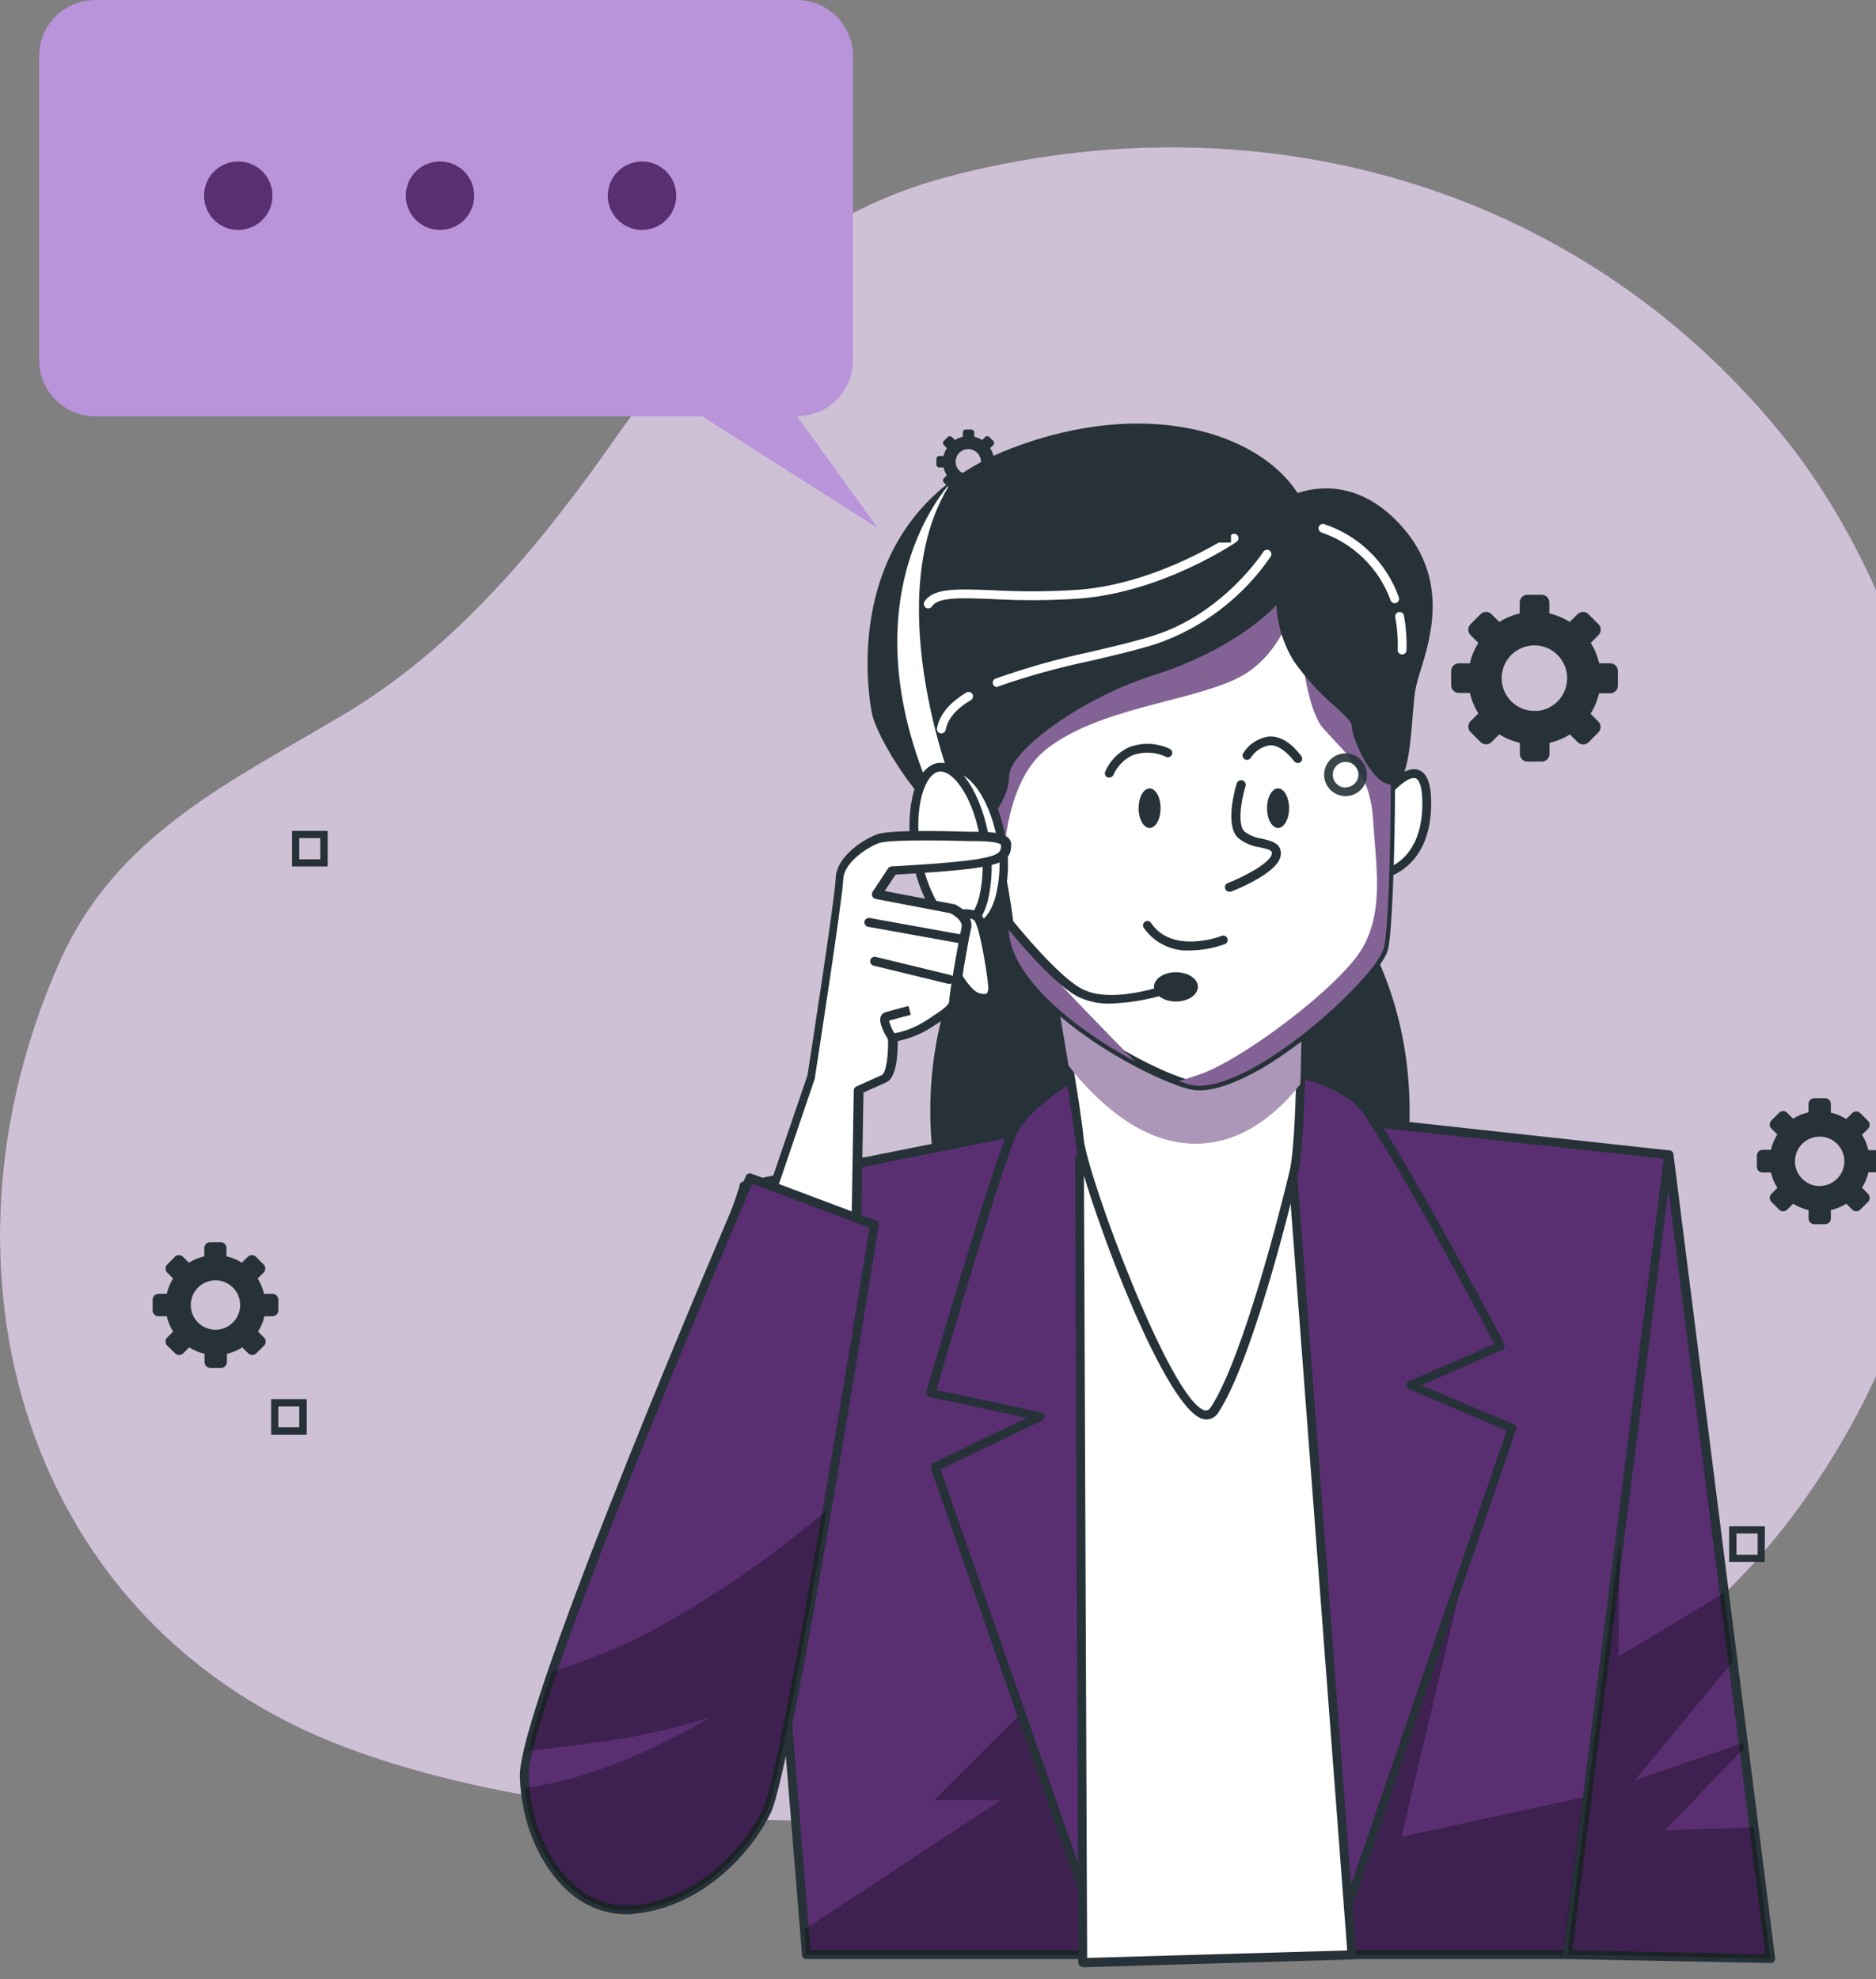<svg width="146" height="154" viewBox="0 0 146 154" fill="none" xmlns="http://www.w3.org/2000/svg">
<rect x="0" y="0" width="146" height="154" fill="#808080" stroke="none"/>
<path d="M112.401 135.278C112.401 135.278 131.093 134.114 143.957 111.127C156.821 88.141 154.501 53.077 138.503 33.599C122.505 14.121 97.596 7.493 73.834 13.728C62.254 16.767 54.533 24.641 47.861 34.136C42.048 42.408 35.51 50.383 26.711 55.617C18.002 60.803 9.044 64.934 4.664 74.788C-6.043 98.752 1.788 126.656 27.099 136.06C54.38 146.187 99.935 140.733 112.401 135.278Z" fill="#592F72"/>
<path opacity="0.7" d="M112.401 135.278C112.401 135.278 131.093 134.114 143.957 111.127C156.821 88.141 154.501 53.077 138.503 33.599C122.505 14.121 97.596 7.493 73.834 13.728C62.254 16.767 54.533 24.641 47.861 34.136C42.048 42.408 35.51 50.383 26.711 55.617C18.002 60.803 9.044 64.934 4.664 74.788C-6.043 98.752 1.788 126.656 27.099 136.06C54.38 146.187 99.935 140.733 112.401 135.278Z" fill="white"/>
<path d="M91.054 109.733C101.164 109.733 109.359 99.301 109.359 86.432C109.359 73.563 101.164 63.131 91.054 63.131C80.945 63.131 72.749 73.563 72.749 86.432C72.749 99.301 80.945 109.733 91.054 109.733Z" fill="#263238"/>
<path d="M91.055 110.069C80.76 110.069 72.4 99.465 72.4 86.431C72.4 73.398 80.767 62.787 91.055 62.787C101.343 62.787 109.703 73.391 109.703 86.431C109.703 99.472 101.336 110.069 91.055 110.069ZM91.055 63.473C81.144 63.473 73.087 73.769 73.087 86.431C73.087 99.094 81.144 109.383 91.055 109.383C100.966 109.383 109.017 99.088 109.017 86.431C109.017 73.775 100.959 63.473 91.055 63.473Z" fill="#263238"/>
<path d="M49.795 145.774C48.114 145.774 46.206 144.284 45.19 143.365C43.762 142.068 42.287 140.249 42.287 139.439C42.287 138.279 56.013 96.886 57.599 92.184C57.617 92.129 57.648 92.08 57.69 92.04C57.732 92.001 57.783 91.972 57.839 91.958C57.894 91.944 57.951 91.944 58.006 91.957C58.061 91.97 58.112 91.996 58.155 92.033L63.35 96.776C63.391 96.813 63.422 96.859 63.441 96.91C63.46 96.962 63.467 97.017 63.46 97.071L58.34 142.04C58.334 142.092 58.316 142.142 58.287 142.186C58.259 142.23 58.22 142.267 58.175 142.294C57.963 142.424 52.952 145.472 50.063 145.76L49.795 145.774ZM58.086 92.926C53.762 105.966 43.09 138.224 42.987 139.48C42.987 139.871 44.03 141.402 45.663 142.877C47.297 144.353 48.923 145.204 50.008 145.101C52.486 144.854 56.871 142.322 57.688 141.821L62.774 97.208L58.086 92.926Z" fill="#263238"/>
<path d="M88.259 86.212L57.895 92.286L62.755 152.108H121.972L129.865 89.857L93.722 85.91L88.259 86.212Z" fill="#592F72"/>
<path d="M121.972 152.45H62.754C62.669 152.45 62.586 152.418 62.523 152.359C62.461 152.3 62.423 152.22 62.418 152.134L57.552 92.313C57.545 92.229 57.569 92.146 57.62 92.079C57.671 92.012 57.744 91.966 57.826 91.949L88.224 85.875L93.715 85.566L129.906 89.52C129.997 89.53 130.08 89.574 130.139 89.643C130.167 89.68 130.188 89.722 130.2 89.767C130.211 89.812 130.214 89.858 130.208 89.904L122.315 152.162C122.302 152.243 122.26 152.317 122.197 152.37C122.134 152.423 122.054 152.451 121.972 152.45ZM63.077 151.764H121.67L129.48 90.165L93.715 86.273L88.327 86.575L58.286 92.588L63.077 151.764Z" fill="#263238"/>
<path opacity="0.3" d="M62.759 152.108H121.976L123.466 140.393L123.356 139.823L109.066 142.939L115.298 116.707L81.009 131.772L72.697 140.084H77.893L62.601 150.146L62.759 152.108Z" fill="black"/>
<path d="M85.043 82.843C85.043 82.843 80.115 85.54 78.865 87.963C77.616 90.386 72.448 108.382 72.448 108.382L80.952 110.207L72.757 114.154L85.159 149.679L104.898 148.464L117.747 111.113L109.847 107.778L116.834 104.737C116.834 104.737 110.156 91.985 106.539 86.522C102.922 81.059 85.043 82.843 85.043 82.843Z" fill="#592F72"/>
<path d="M85.179 150.022C85.108 150.022 85.04 150 84.982 149.959C84.924 149.919 84.88 149.861 84.856 149.795L72.441 114.263C72.414 114.184 72.417 114.097 72.45 114.02C72.483 113.943 72.543 113.881 72.619 113.845L79.915 110.331L72.365 108.718C72.319 108.708 72.275 108.689 72.236 108.662C72.197 108.634 72.164 108.6 72.138 108.56C72.114 108.519 72.099 108.473 72.093 108.426C72.087 108.379 72.091 108.331 72.104 108.285C72.317 107.551 77.334 90.241 78.549 87.812C79.764 85.382 84.63 82.657 84.836 82.541C84.876 82.519 84.921 82.507 84.966 82.506C85.701 82.431 103.017 80.756 106.73 86.329C110.347 91.745 117.025 104.456 117.073 104.579C117.093 104.622 117.104 104.669 117.104 104.716C117.104 104.764 117.093 104.811 117.073 104.854C117.059 104.898 117.035 104.94 117.003 104.974C116.971 105.009 116.932 105.035 116.888 105.053L110.635 107.798L117.794 110.825C117.874 110.86 117.938 110.923 117.974 111.004C118.01 111.084 118.014 111.174 117.986 111.257L105.186 148.608C105.163 148.671 105.122 148.726 105.069 148.766C105.015 148.806 104.951 148.83 104.884 148.834L85.145 150.049L85.179 150.022ZM73.195 114.332L85.419 149.335L104.637 148.155L117.258 111.319L109.661 108.107C109.598 108.081 109.544 108.037 109.507 107.981C109.469 107.925 109.448 107.859 109.448 107.791C109.449 107.724 109.468 107.659 109.505 107.603C109.541 107.547 109.593 107.503 109.654 107.475L116.304 104.586C115.234 102.527 109.441 91.628 106.167 86.741C102.79 81.676 86.325 83.103 85.11 83.213C84.547 83.529 80.251 85.959 79.167 88.155C78.082 90.351 73.614 105.629 72.873 108.162L81.02 109.905C81.09 109.92 81.153 109.957 81.201 110.01C81.249 110.063 81.279 110.129 81.287 110.2C81.294 110.271 81.279 110.342 81.245 110.405C81.211 110.467 81.159 110.518 81.095 110.55L73.195 114.332Z" fill="#263238"/>
<path d="M84.265 152.719L84.011 90.166L100.408 88.643L105.219 152.108L84.265 152.719Z" fill="white"/>
<path d="M84.264 153.062C84.174 153.061 84.089 153.027 84.023 152.966C83.959 152.9 83.922 152.811 83.921 152.719L83.667 90.166C83.665 90.08 83.695 89.997 83.753 89.933C83.81 89.869 83.89 89.83 83.975 89.823L100.372 88.333C100.417 88.327 100.464 88.33 100.507 88.343C100.551 88.356 100.592 88.379 100.626 88.409C100.697 88.47 100.741 88.556 100.75 88.649L105.554 152.115C105.557 152.161 105.55 152.207 105.535 152.251C105.519 152.294 105.496 152.334 105.465 152.369C105.434 152.404 105.396 152.431 105.353 152.45C105.31 152.469 105.264 152.479 105.218 152.479L84.271 153.09L84.264 153.062ZM84.353 90.475L84.607 152.362L104.847 151.779L100.091 89.02L84.353 90.475Z" fill="#263238"/>
<path d="M81.585 73.762C81.585 73.762 83.705 85.608 84.014 88.642C84.323 91.675 92.161 113.247 94.508 109.726C97.068 105.889 100.109 93.81 100.685 91.071C101.262 88.333 101.296 76.5 101.296 76.5C101.296 76.5 93.424 81.963 81.585 73.762Z" fill="white"/>
<path d="M93.89 110.461C93.802 110.459 93.715 110.448 93.629 110.427C90.403 109.623 83.965 91.607 83.67 88.676C83.375 85.746 81.268 73.948 81.241 73.824C81.228 73.757 81.236 73.688 81.263 73.625C81.29 73.562 81.335 73.509 81.393 73.472C81.45 73.435 81.517 73.416 81.586 73.418C81.654 73.42 81.72 73.441 81.776 73.481C93.293 81.456 101.048 76.267 101.124 76.226C101.178 76.194 101.24 76.177 101.302 76.177C101.365 76.177 101.427 76.194 101.481 76.226C101.536 76.257 101.583 76.301 101.615 76.356C101.648 76.41 101.665 76.472 101.666 76.535C101.666 77.016 101.666 88.443 101.048 91.181C100.362 94.16 97.39 106.061 94.796 109.953C94.7 110.107 94.567 110.234 94.408 110.323C94.25 110.412 94.072 110.459 93.89 110.461ZM82.05 74.504C82.531 77.249 84.11 86.02 84.336 88.608C84.631 91.566 91.138 109.102 93.78 109.761C93.904 109.761 94.048 109.761 94.213 109.541C96.718 105.773 99.751 93.755 100.39 91.01C100.904 88.697 100.98 79.534 100.987 77.105C99.01 78.114 91.872 80.948 82.05 74.504Z" fill="#263238"/>
<path d="M101.2 84.374C101.324 80.489 101.324 76.501 101.324 76.501C101.324 76.501 93.424 81.992 81.585 73.756C81.585 73.756 82.456 78.636 83.163 82.932C84.783 84.991 87.865 88.265 91.667 88.876C95.572 89.507 98.729 87.435 101.2 84.374Z" fill="#592F72"/>
<path opacity="0.5" d="M101.2 84.374C101.324 80.489 101.324 76.501 101.324 76.501C101.324 76.501 93.424 81.992 81.585 73.756C81.585 73.756 82.456 78.636 83.163 82.932C84.783 84.991 87.865 88.265 91.667 88.876C95.572 89.507 98.729 87.435 101.2 84.374Z" fill="white"/>
<path d="M107.7 61.923C107.7 61.923 111.035 57.668 111.035 62.527C111.035 67.387 107.7 68.018 107.7 68.018V61.923Z" fill="white"/>
<path d="M107.703 68.34C107.622 68.341 107.543 68.312 107.483 68.258C107.443 68.227 107.411 68.188 107.39 68.142C107.368 68.097 107.358 68.047 107.36 67.997V61.923C107.358 61.846 107.382 61.771 107.428 61.71C107.723 61.34 109.233 59.514 110.386 59.912C111.073 60.145 111.382 61.003 111.382 62.527C111.382 67.613 107.799 68.326 107.764 68.333L107.703 68.34ZM108.046 62.04V67.53C108.876 67.201 110.695 66.068 110.695 62.527C110.695 60.921 110.325 60.619 110.167 60.564C109.659 60.392 108.636 61.319 108.046 62.04Z" fill="#263238"/>
<path d="M74.596 51.903C74.596 51.903 78.542 69.796 78.542 72.246C78.542 77.4 88.261 83.179 92.509 84.394C96.758 85.609 107.087 76.192 107.698 73.763C108.309 71.333 108.604 50.077 107.389 45.829C106.174 41.58 99.208 38.842 94.637 38.842C90.066 38.842 76.723 41.271 74.596 51.903Z" fill="white"/>
<path d="M93.343 84.847C93.03 84.85 92.718 84.808 92.417 84.723C88.299 83.543 78.196 77.709 78.196 72.245C78.196 69.864 74.297 52.156 74.256 51.978C74.249 51.93 74.249 51.881 74.256 51.834C76.432 40.948 90.042 38.498 94.633 38.498C99.225 38.498 106.439 41.243 107.715 45.732C108.992 50.221 108.621 71.463 108.024 73.872C107.578 75.663 102.575 80.612 98.072 83.213C96.164 84.291 94.579 84.847 93.343 84.847ZM74.942 51.902C75.251 53.309 78.882 69.85 78.882 72.252C78.882 77.166 88.415 82.87 92.609 84.071C93.741 84.394 95.512 83.886 97.736 82.602C102.197 80.028 106.995 75.162 107.345 73.68C107.914 71.394 108.257 50.166 107.043 45.924C105.869 41.806 98.903 39.184 94.62 39.184C90.193 39.184 77.077 41.525 74.942 51.895V51.902Z" fill="#263238"/>
<path d="M94.632 38.842C90.081 38.842 76.718 41.271 74.59 51.882C74.59 51.882 76.951 62.589 78.022 68.574C78.022 65.829 78.502 60.571 81.454 58.279C85.531 55.108 92.332 54.648 96.183 52.836C100.033 51.024 100.939 46.268 100.939 46.268C100.939 46.268 101.165 54.648 102.998 56.694C104.83 58.739 106.629 60.125 106.855 63.715C107.082 67.304 107.761 70.963 105.949 73.914C104.137 76.865 96.656 82.52 93.259 83.653C92.737 83.831 92.229 83.982 91.749 84.126C92.016 84.223 92.277 84.312 92.517 84.38C96.773 85.595 107.095 76.179 107.706 73.749C108.317 71.319 108.612 50.063 107.397 45.815C106.183 41.567 99.203 38.842 94.632 38.842Z" fill="#592F72"/>
<path d="M88.325 82.595C86.671 80.927 82.148 76.308 80.089 73.927C79.494 73.248 78.961 72.518 78.497 71.744C78.497 71.943 78.497 72.122 78.497 72.245C78.538 76.054 83.836 80.2 88.325 82.595Z" fill="#592F72"/>
<g opacity="0.5">
<path opacity="0.5" d="M94.63 38.842C90.08 38.842 76.716 41.271 74.589 51.882C74.589 51.882 76.95 62.589 78.021 68.574C78.021 65.829 78.501 60.571 81.452 58.279C85.529 55.108 92.331 54.648 96.181 52.836C100.031 51.024 100.937 46.268 100.937 46.268C100.937 46.268 101.164 54.648 102.996 56.694C104.829 58.739 106.627 60.125 106.854 63.715C107.08 67.304 107.76 70.963 105.948 73.914C104.136 76.865 96.655 82.52 93.257 83.653C92.736 83.831 92.228 83.982 91.747 84.126C92.015 84.223 92.276 84.312 92.516 84.38C96.771 85.595 107.094 76.179 107.705 73.749C108.316 71.319 108.611 50.063 107.396 45.815C106.181 41.567 99.201 38.842 94.63 38.842Z" fill="white"/>
<path opacity="0.5" d="M88.324 82.595C86.67 80.927 82.147 76.308 80.088 73.927C79.493 73.248 78.96 72.518 78.496 71.744C78.496 71.943 78.496 72.122 78.496 72.245C78.537 76.054 83.835 80.2 88.324 82.595Z" fill="white"/>
</g>
<path d="M90.321 62.891C90.321 63.742 89.943 64.428 89.47 64.428C88.996 64.428 88.612 63.742 88.612 62.891C88.612 62.04 88.996 61.353 89.47 61.353C89.943 61.353 90.321 62.04 90.321 62.891Z" fill="#263238"/>
<path d="M100.323 62.891C100.323 63.742 99.939 64.428 99.465 64.428C98.992 64.428 98.607 63.742 98.607 62.891C98.607 62.04 98.992 61.353 99.465 61.353C99.939 61.353 100.323 62.04 100.323 62.891Z" fill="#263238"/>
<path d="M95.671 69.39C95.602 69.391 95.534 69.371 95.478 69.331C95.421 69.292 95.378 69.236 95.355 69.171C95.321 69.087 95.321 68.993 95.356 68.909C95.391 68.826 95.457 68.759 95.54 68.724C96.913 68.189 98.848 67.132 98.972 66.473C99.027 66.219 98.924 66.13 98.052 65.938C97.419 65.852 96.822 65.59 96.33 65.183C95.307 64.16 96.144 61.291 96.247 60.969C96.274 60.878 96.335 60.801 96.418 60.755C96.459 60.733 96.504 60.718 96.551 60.713C96.598 60.708 96.645 60.712 96.69 60.725C96.735 60.738 96.777 60.76 96.814 60.789C96.85 60.819 96.881 60.855 96.903 60.896C96.926 60.937 96.94 60.982 96.945 61.029C96.951 61.075 96.947 61.123 96.934 61.168C96.604 62.239 96.288 64.147 96.844 64.702C97.246 65.005 97.719 65.199 98.217 65.265C98.903 65.423 99.857 65.636 99.658 66.638C99.411 67.901 96.405 69.157 95.808 69.383C95.763 69.396 95.716 69.398 95.671 69.39Z" fill="#263238"/>
<path d="M92.635 73.962C91.93 74.003 91.227 73.862 90.593 73.553C89.958 73.245 89.413 72.778 89.011 72.198C88.986 72.161 88.968 72.119 88.959 72.075C88.95 72.03 88.95 71.985 88.959 71.941C88.968 71.897 88.986 71.855 89.011 71.817C89.037 71.78 89.069 71.749 89.107 71.724C89.183 71.675 89.275 71.657 89.364 71.675C89.453 71.693 89.531 71.745 89.581 71.82C91.228 74.298 95.072 72.843 95.072 72.829C95.156 72.796 95.251 72.797 95.334 72.833C95.418 72.869 95.484 72.937 95.518 73.021C95.551 73.106 95.55 73.201 95.514 73.284C95.478 73.368 95.41 73.434 95.326 73.468C94.462 73.779 93.553 73.946 92.635 73.962Z" fill="#263238"/>
<path d="M86.334 60.502C86.293 60.509 86.252 60.509 86.211 60.502C86.168 60.486 86.129 60.462 86.096 60.431C86.063 60.4 86.037 60.362 86.018 60.321C85.999 60.279 85.99 60.234 85.988 60.189C85.987 60.143 85.995 60.098 86.012 60.056C86.367 59.216 87.023 58.538 87.851 58.155C88.359 57.958 88.901 57.866 89.445 57.885C89.988 57.904 90.523 58.033 91.015 58.265C91.1 58.298 91.168 58.364 91.204 58.448C91.24 58.532 91.241 58.626 91.207 58.711C91.174 58.795 91.108 58.863 91.024 58.899C90.941 58.935 90.846 58.937 90.761 58.903C90.353 58.706 89.909 58.593 89.456 58.572C89.003 58.551 88.551 58.621 88.126 58.779C87.467 59.094 86.944 59.635 86.65 60.303C86.624 60.364 86.579 60.416 86.523 60.452C86.467 60.487 86.401 60.505 86.334 60.502Z" fill="#263238"/>
<path d="M101.004 59.378C100.951 59.377 100.899 59.365 100.852 59.342C100.805 59.32 100.763 59.287 100.729 59.247C100.043 58.389 99.418 57.971 98.8 57.998C98.502 58.049 98.218 58.162 97.966 58.33C97.714 58.498 97.5 58.717 97.339 58.973C97.289 59.049 97.212 59.103 97.124 59.123C97.036 59.144 96.943 59.129 96.865 59.082C96.826 59.059 96.792 59.028 96.765 58.992C96.738 58.955 96.719 58.913 96.709 58.869C96.699 58.825 96.697 58.779 96.705 58.734C96.713 58.69 96.73 58.647 96.755 58.609C96.973 58.259 97.266 57.961 97.612 57.737C97.959 57.512 98.35 57.367 98.759 57.312C99.638 57.264 100.468 57.778 101.271 58.828C101.327 58.9 101.351 58.991 101.34 59.081C101.328 59.172 101.281 59.253 101.21 59.309C101.15 59.354 101.078 59.378 101.004 59.378Z" fill="#263238"/>
<path d="M108.914 41.27C105.908 37.838 102.737 38.044 100.842 38.785C98.276 34.461 89.792 31.03 78.88 35.196C66.127 40.055 67.644 53.116 68.255 55.546C68.866 57.975 73.114 64.351 75.846 64.653C75.846 64.653 78.276 62.526 78.276 60.405C78.276 58.284 84.048 54.029 89.813 52.203C93.444 51.057 97.431 48.95 99.737 46.26C99.695 48.026 100.149 49.769 101.048 51.29C102.874 54.036 105.606 55.546 105.606 56.459C105.606 57.371 107.123 60.707 108.351 60.707C109.58 60.707 109.566 55.848 109.868 53.72C110.17 51.592 113.162 46.129 108.914 41.27Z" fill="#263238"/>
<path d="M75.812 64.998H75.77C72.785 64.662 68.502 58.073 67.884 55.629C67.85 55.478 64.494 40.303 78.728 34.881C89.236 30.873 97.946 33.666 100.987 38.368C102.538 37.846 105.928 37.338 109.168 41.045C112.716 45.101 111.371 49.555 110.54 52.225C110.373 52.731 110.237 53.246 110.135 53.769C110.06 54.284 110.005 54.977 109.943 55.705C109.682 58.938 109.422 61.051 108.275 61.051C106.765 61.051 105.201 57.428 105.201 56.46C105.201 56.172 104.514 55.526 103.828 54.909C102.652 53.897 101.606 52.745 100.712 51.477C99.887 50.159 99.414 48.651 99.339 47.098C97.157 49.315 93.677 51.312 89.827 52.527C84.007 54.367 78.529 58.519 78.529 60.399C78.529 62.651 76.086 64.813 75.983 64.909C75.936 64.954 75.876 64.985 75.812 64.998ZM88.399 33.666C85.169 33.706 81.973 34.334 78.969 35.52C65.29 40.736 68.516 55.314 68.55 55.465C69.154 57.88 73.19 63.797 75.702 64.291C76.168 63.852 77.898 62.095 77.898 60.406C77.898 58.025 83.842 53.721 89.676 51.875C93.759 50.592 97.411 48.402 99.442 46.034C99.489 45.981 99.551 45.944 99.62 45.927C99.688 45.91 99.76 45.913 99.827 45.938C99.892 45.963 99.948 46.008 99.987 46.065C100.026 46.123 100.047 46.191 100.046 46.261C100.003 47.962 100.438 49.641 101.302 51.106C102.167 52.325 103.179 53.431 104.315 54.401C105.276 55.286 105.914 55.87 105.914 56.46C105.914 57.345 107.397 60.365 108.303 60.365C108.907 60.365 109.175 57.064 109.291 55.65C109.346 54.909 109.408 54.209 109.483 53.673C109.589 53.115 109.731 52.565 109.909 52.026C110.719 49.336 111.968 45.266 108.653 41.498C105.606 38.018 102.531 38.505 100.966 39.109C100.89 39.138 100.806 39.138 100.729 39.111C100.652 39.083 100.588 39.029 100.547 38.958C98.934 36.254 94.549 33.666 88.399 33.666Z" fill="#263238"/>
<path d="M73.257 57.071H73.195C73.106 57.055 73.028 57.004 72.976 56.929C72.925 56.854 72.905 56.763 72.921 56.673C73.12 55.609 73.868 54.704 75.213 53.887C75.291 53.842 75.384 53.83 75.471 53.853C75.558 53.876 75.632 53.932 75.678 54.01C75.724 54.087 75.738 54.18 75.716 54.267C75.695 54.354 75.64 54.43 75.563 54.477C74.403 55.163 73.758 55.939 73.594 56.804C73.578 56.881 73.535 56.949 73.474 56.998C73.412 57.047 73.336 57.073 73.257 57.071Z" fill="white"/>
<path d="M77.603 53.468C77.533 53.467 77.465 53.446 77.408 53.407C77.35 53.368 77.306 53.312 77.28 53.248C77.249 53.163 77.252 53.07 77.289 52.987C77.327 52.905 77.395 52.841 77.479 52.809C79.861 51.964 82.296 51.276 84.768 50.75C86.607 50.324 88.351 49.912 89.799 49.453C95.235 47.723 98.282 42.987 98.316 42.946C98.34 42.907 98.37 42.873 98.407 42.846C98.444 42.819 98.485 42.8 98.53 42.79C98.574 42.78 98.62 42.779 98.665 42.786C98.709 42.794 98.752 42.811 98.79 42.836C98.866 42.886 98.92 42.963 98.939 43.052C98.959 43.141 98.942 43.233 98.893 43.31C96.727 46.477 93.599 48.862 89.971 50.111C88.502 50.578 86.745 50.99 84.891 51.422C82.451 51.93 80.046 52.595 77.692 53.413C77.665 53.435 77.635 53.453 77.603 53.468Z" fill="white"/>
<path d="M72.239 47.345C72.17 47.345 72.102 47.324 72.046 47.283C71.971 47.233 71.919 47.155 71.901 47.066C71.883 46.977 71.901 46.885 71.95 46.81C72.637 45.746 74.49 45.821 77.256 45.931C79.499 46.057 81.747 46.043 83.989 45.89C90.228 45.389 95.801 41.635 95.856 41.593C95.931 41.544 96.023 41.526 96.112 41.544C96.201 41.562 96.279 41.614 96.329 41.69C96.355 41.726 96.373 41.768 96.383 41.812C96.392 41.856 96.393 41.901 96.385 41.945C96.376 41.989 96.359 42.031 96.334 42.069C96.309 42.106 96.277 42.138 96.24 42.163C96.007 42.321 90.461 46.062 84.044 46.576C81.775 46.733 79.499 46.746 77.228 46.617C74.785 46.521 73.021 46.446 72.52 47.194C72.489 47.24 72.448 47.279 72.398 47.305C72.349 47.331 72.294 47.345 72.239 47.345Z" fill="white"/>
<path d="M109.105 50.928C109.059 50.926 109.015 50.916 108.974 50.897C108.933 50.878 108.896 50.851 108.866 50.818C108.835 50.785 108.811 50.746 108.796 50.704C108.78 50.661 108.773 50.616 108.775 50.571C108.806 49.723 108.744 48.873 108.59 48.039C108.58 47.994 108.579 47.949 108.587 47.904C108.595 47.859 108.612 47.817 108.637 47.779C108.662 47.741 108.695 47.709 108.733 47.684C108.77 47.659 108.813 47.642 108.857 47.634C108.902 47.625 108.948 47.625 108.993 47.634C109.037 47.643 109.08 47.66 109.117 47.686C109.155 47.712 109.187 47.744 109.212 47.783C109.237 47.821 109.254 47.863 109.262 47.908C109.425 48.795 109.491 49.697 109.461 50.599C109.46 50.644 109.449 50.688 109.43 50.729C109.411 50.77 109.384 50.807 109.351 50.837C109.318 50.868 109.279 50.892 109.237 50.907C109.195 50.923 109.15 50.93 109.105 50.928Z" fill="white"/>
<path d="M108.543 46.942C108.471 46.942 108.401 46.92 108.343 46.878C108.285 46.836 108.242 46.776 108.22 46.708C107.777 45.487 107.066 44.381 106.14 43.47C105.213 42.559 104.095 41.867 102.867 41.444C102.779 41.419 102.705 41.36 102.66 41.28C102.615 41.201 102.603 41.107 102.626 41.019C102.639 40.975 102.66 40.935 102.688 40.9C102.716 40.865 102.751 40.835 102.791 40.814C102.83 40.792 102.874 40.778 102.919 40.773C102.963 40.769 103.009 40.773 103.052 40.785C104.391 41.228 105.612 41.972 106.619 42.959C107.627 43.947 108.395 45.152 108.865 46.482C108.88 46.525 108.887 46.57 108.884 46.615C108.882 46.661 108.87 46.705 108.851 46.746C108.831 46.787 108.803 46.823 108.769 46.853C108.735 46.883 108.695 46.906 108.652 46.921C108.617 46.935 108.58 46.942 108.543 46.942Z" fill="white"/>
<path d="M86.469 78.094C85.576 78.129 84.688 77.945 83.882 77.559C81.267 76.186 76.62 70.009 76.428 69.721C76.373 69.648 76.35 69.557 76.363 69.466C76.376 69.376 76.424 69.295 76.497 69.24C76.57 69.186 76.661 69.162 76.751 69.175C76.841 69.188 76.922 69.236 76.977 69.309C77.025 69.371 81.72 75.644 84.204 76.955C86.689 78.266 91.349 76.44 91.397 76.42C91.439 76.403 91.485 76.396 91.53 76.397C91.575 76.398 91.62 76.408 91.661 76.427C91.703 76.445 91.74 76.472 91.771 76.505C91.803 76.538 91.827 76.576 91.843 76.619C91.859 76.661 91.867 76.706 91.866 76.751C91.865 76.797 91.855 76.841 91.836 76.883C91.818 76.924 91.791 76.962 91.758 76.993C91.725 77.024 91.686 77.049 91.644 77.065C89.984 77.678 88.238 78.026 86.469 78.094Z" fill="#263238"/>
<path d="M93.226 76.796C93.226 77.42 92.457 77.935 91.517 77.935C90.576 77.935 89.808 77.42 89.808 76.796C89.808 76.171 90.57 75.656 91.517 75.656C92.464 75.656 93.226 76.164 93.226 76.796Z" fill="#263238"/>
<path d="M74.022 60.826C74.022 60.826 68.388 46.234 74.022 37.531C74.022 37.531 65.313 46.488 73 62.878L74.022 60.826Z" fill="white"/>
<path d="M77.936 65.553C78.45 68.985 77.517 71.95 75.842 72.204C74.168 72.457 72.411 69.884 71.889 66.459C71.367 63.034 72.315 60.062 73.982 59.808C75.65 59.554 77.448 62.128 77.936 65.553Z" fill="white"/>
<path d="M75.636 72.546C73.844 72.546 72.094 69.987 71.572 66.5C71.305 64.943 71.387 63.347 71.813 61.826C72.245 60.453 73.007 59.595 73.954 59.458C75.835 59.177 77.749 61.819 78.299 65.484C78.563 67.041 78.481 68.637 78.058 70.158C77.619 71.531 76.864 72.389 75.917 72.526C75.824 72.54 75.73 72.546 75.636 72.546ZM74.263 60.124C74.201 60.117 74.139 60.117 74.078 60.124C73.391 60.22 72.842 60.913 72.492 62.018C72.1 63.44 72.027 64.93 72.279 66.383C72.753 69.554 74.38 72.059 75.841 71.833C76.528 71.737 77.084 71.043 77.434 69.938C77.823 68.516 77.896 67.026 77.647 65.573C77.159 62.553 75.642 60.138 74.235 60.138L74.263 60.124Z" fill="#263238"/>
<path d="M74.904 72.103C76.388 71.879 77.175 68.924 76.66 65.502C76.145 62.08 74.525 59.486 73.041 59.709C71.556 59.932 70.77 62.888 71.285 66.31C71.799 69.732 73.42 72.326 74.904 72.103Z" fill="white"/>
<path d="M74.715 72.465C73.932 72.465 73.129 71.868 72.436 70.763C71.649 69.413 71.141 67.919 70.94 66.37C70.384 62.698 71.29 59.63 72.999 59.376C74.708 59.122 76.43 61.792 77.014 65.457C77.274 66.998 77.228 68.574 76.877 70.097C76.506 71.469 75.826 72.32 74.962 72.451L74.715 72.465ZM73.205 60.042H73.088C71.976 60.207 71.098 62.787 71.619 66.219C71.802 67.668 72.269 69.068 72.992 70.337C73.596 71.291 74.255 71.792 74.825 71.71C75.394 71.627 75.888 70.948 76.197 69.856C76.526 68.426 76.568 66.945 76.321 65.498C75.82 62.252 74.31 60.042 73.205 60.042Z" fill="#263238"/>
<path d="M129.866 89.857L137.78 152.417L121.973 152.108L129.866 89.857Z" fill="#592F72"/>
<path d="M137.782 152.76L121.996 152.451C121.948 152.451 121.901 152.44 121.857 152.42C121.813 152.4 121.774 152.371 121.743 152.334C121.712 152.297 121.689 152.255 121.676 152.209C121.663 152.162 121.66 152.114 121.667 152.067L129.553 89.816C129.563 89.732 129.604 89.655 129.667 89.599C129.73 89.543 129.812 89.513 129.896 89.514C129.979 89.515 130.059 89.546 130.121 89.602C130.183 89.657 130.223 89.733 130.233 89.816L138.146 152.369C138.154 152.418 138.151 152.468 138.136 152.515C138.122 152.563 138.097 152.607 138.064 152.643C138.029 152.683 137.985 152.714 137.937 152.734C137.888 152.755 137.835 152.763 137.782 152.76ZM122.367 151.772L137.391 152.067L129.841 92.588L122.367 151.772Z" fill="#263238"/>
<path opacity="0.3" d="M134.173 123.975L125.944 128.917L126.081 119.672L121.97 152.108L137.777 152.417L136.479 142.198L129.582 142.424L135.704 136.062L135.656 135.643L127.241 138.526L134.853 129.308L134.173 123.975Z" fill="black"/>
<path d="M73.321 71.408C73.321 71.408 75.654 70.591 76.162 71.49C76.67 72.39 77.26 76.295 77.246 76.851C77.233 77.407 77.041 77.915 75.984 77.537C74.927 77.16 73.238 73.721 73.238 73.721L73.321 71.408Z" fill="white"/>
<path d="M76.61 78.039C76.356 78.032 76.105 77.981 75.869 77.888C74.743 77.47 73.233 74.498 72.945 73.901C72.934 73.849 72.934 73.795 72.945 73.743L73.013 71.437C73.015 71.367 73.037 71.3 73.078 71.244C73.118 71.187 73.175 71.144 73.24 71.121C73.679 70.97 75.875 70.263 76.493 71.361C77.035 72.315 77.646 76.323 77.626 76.9C77.635 77.085 77.602 77.27 77.528 77.441C77.454 77.611 77.342 77.762 77.2 77.881C77.025 77.995 76.818 78.05 76.61 78.039ZM73.597 73.674C74.235 74.958 75.443 76.996 76.102 77.243C76.576 77.415 76.74 77.339 76.788 77.312C76.836 77.284 76.912 77.113 76.919 76.879C76.919 76.406 76.349 72.542 75.876 71.698C75.649 71.286 74.503 71.444 73.672 71.698L73.597 73.674Z" fill="#263238"/>
<path d="M63.11 83.79C63.11 83.79 65.272 69.892 65.32 68.382C65.368 66.872 67.379 65.636 68.34 65.266C69.3 64.895 74.791 65.073 75.374 65.094C75.958 65.115 78.305 64.991 78.285 65.781C78.264 66.57 78.058 66.906 76.095 67.222C74.132 67.537 69.438 67.785 69.438 67.785L68.209 69.638L74.036 70.75C74.036 70.75 75.409 71.353 75.162 72.294C74.915 73.234 74.235 77.359 74.221 77.922C74.208 78.485 73.604 78.848 72.21 79.754C71.379 80.292 70.444 80.65 69.465 80.804C69.465 80.804 69.575 83.639 68.779 83.989L66.795 84.874L66.521 101.093L57.564 100.077L63.11 83.79Z" fill="white"/>
<path d="M66.514 101.374H66.472L57.55 100.358C57.499 100.353 57.449 100.335 57.405 100.308C57.361 100.281 57.324 100.244 57.296 100.201C57.274 100.155 57.263 100.104 57.263 100.053C57.263 100.002 57.274 99.952 57.296 99.906L62.842 83.68C62.952 82.994 64.997 69.782 65.038 68.348C65.086 66.618 67.289 65.266 68.284 64.916C69.279 64.566 73.61 64.669 75.443 64.724H75.752C76.891 64.724 78.037 64.758 78.497 65.225C78.562 65.29 78.614 65.369 78.648 65.455C78.682 65.541 78.698 65.633 78.696 65.726C78.696 66.81 78.133 67.188 76.218 67.503C74.448 67.792 70.577 68.011 69.698 68.059L68.854 69.336L74.173 70.352H74.249C74.31 70.352 75.855 71.086 75.566 72.287C75.326 73.296 74.647 77.352 74.633 77.853C74.633 78.54 73.995 78.972 72.65 79.844L72.471 79.96C71.676 80.468 70.794 80.824 69.87 81.011C69.87 81.944 69.801 83.852 68.978 84.223L67.2 85.019L66.925 101.017C66.924 101.065 66.913 101.113 66.893 101.156C66.873 101.2 66.844 101.239 66.809 101.271C66.771 101.311 66.725 101.34 66.674 101.358C66.622 101.376 66.567 101.382 66.514 101.374ZM58.03 99.754L66.177 100.688L66.445 84.847C66.447 84.783 66.468 84.72 66.504 84.666C66.541 84.613 66.592 84.571 66.651 84.545L68.627 83.66C68.971 83.502 69.156 82.026 69.108 80.798C69.104 80.711 69.133 80.626 69.189 80.56C69.245 80.494 69.324 80.451 69.41 80.441C70.342 80.297 71.233 79.958 72.025 79.446L72.21 79.329C73.384 78.56 73.864 78.238 73.878 77.895C73.878 77.263 74.626 73.09 74.832 72.191C74.969 71.615 74.146 71.148 73.933 71.059L68.147 69.954C68.091 69.943 68.039 69.918 67.995 69.882C67.95 69.846 67.915 69.8 67.893 69.748C67.868 69.698 67.855 69.642 67.855 69.586C67.855 69.53 67.868 69.475 67.893 69.425L69.115 67.572C69.146 67.528 69.188 67.492 69.235 67.466C69.282 67.439 69.335 67.424 69.389 67.421C69.43 67.421 74.084 67.181 76.006 66.865C77.927 66.549 77.893 66.254 77.907 65.746C77.845 65.643 77.474 65.451 75.697 65.451H75.326C72.581 65.369 69.101 65.362 68.422 65.602C67.495 65.932 65.676 67.126 65.628 68.409C65.58 69.919 63.507 83.289 63.418 83.859C63.418 83.859 63.418 83.9 63.418 83.914L58.03 99.754Z" fill="#263238"/>
<path d="M74.689 73.391H74.628L67.558 72.121C67.467 72.105 67.387 72.053 67.334 71.977C67.281 71.901 67.261 71.808 67.277 71.717C67.293 71.626 67.345 71.545 67.421 71.492C67.497 71.439 67.591 71.419 67.682 71.435L74.751 72.712C74.842 72.72 74.926 72.764 74.985 72.834C75.043 72.904 75.072 72.995 75.064 73.086C75.055 73.177 75.011 73.261 74.941 73.32C74.871 73.378 74.781 73.406 74.689 73.398V73.391Z" fill="#263238"/>
<path d="M73.89 76.562H73.815L67.994 75.148C67.903 75.127 67.824 75.071 67.775 74.992C67.725 74.913 67.709 74.817 67.73 74.726C67.751 74.635 67.807 74.556 67.886 74.507C67.966 74.457 68.061 74.441 68.152 74.462L73.979 75.876C74.023 75.885 74.065 75.904 74.101 75.93C74.138 75.956 74.169 75.99 74.192 76.028C74.215 76.067 74.23 76.11 74.236 76.154C74.242 76.199 74.239 76.245 74.226 76.288C74.212 76.366 74.17 76.436 74.108 76.487C74.047 76.537 73.969 76.564 73.89 76.562Z" fill="#263238"/>
<path d="M69.445 81.113C69.388 81.114 69.331 81.1 69.28 81.073C69.23 81.045 69.187 81.004 69.157 80.955C68.91 80.571 68.354 79.63 68.54 79.116C68.569 79.034 68.617 78.96 68.68 78.9C68.743 78.841 68.82 78.797 68.903 78.772C69.445 78.608 70.708 78.285 70.708 78.285L70.88 78.972C70.88 78.972 69.754 79.26 69.185 79.424C69.299 79.847 69.484 80.246 69.734 80.605C69.783 80.681 69.799 80.774 69.78 80.863C69.761 80.952 69.707 81.029 69.631 81.079C69.573 81.105 69.509 81.117 69.445 81.113Z" fill="#263238"/>
<path d="M58.364 91.676L68.041 95.327C68.041 95.327 61.301 137.633 59.681 140.955C58.062 144.277 54.273 148.134 49.386 148.601C44.499 149.068 40.965 143.796 40.821 138.258C40.677 132.719 58.364 91.676 58.364 91.676Z" fill="#592F72"/>
<path d="M48.763 148.971C47.075 148.955 45.453 148.311 44.213 147.166C41.989 145.19 40.548 141.786 40.459 138.244C40.307 132.719 57.329 93.193 58.049 91.511C58.086 91.431 58.151 91.367 58.233 91.334C58.315 91.301 58.407 91.3 58.489 91.333L68.166 94.977C68.24 95.003 68.303 95.055 68.343 95.123C68.383 95.19 68.398 95.27 68.386 95.348C68.111 97.077 61.618 137.75 59.985 141.072C58.242 144.641 54.288 148.45 49.395 148.917C49.189 148.965 48.976 148.971 48.763 148.971ZM58.55 92.115C56.944 95.862 41.008 133.124 41.145 138.251C41.227 141.58 42.579 144.799 44.673 146.652C45.292 147.233 46.028 147.677 46.831 147.954C47.634 148.23 48.487 148.334 49.333 148.258C53.959 147.818 57.706 144.195 59.374 140.804C60.891 137.709 67.075 99.212 67.665 95.547L58.55 92.115Z" fill="#263238"/>
<path opacity="0.3" d="M50.353 127.098C47.992 128.302 45.527 129.29 42.989 130.049C42.117 132.582 41.451 134.73 41.094 136.267L45.672 135.691C48.934 135.315 52.152 134.625 55.281 133.632C55.281 133.632 47.731 138.306 40.998 139.088H40.84C41.286 144.291 44.691 149.068 49.358 148.621C54.265 148.155 58.047 144.291 59.653 140.976C60.449 139.342 62.481 128.32 64.341 117.523C60.029 121.199 55.34 124.409 50.353 127.098Z" fill="black"/>
<path d="M125.912 53.328V52.212C125.912 52.055 125.849 51.904 125.738 51.792C125.626 51.681 125.475 51.618 125.317 51.618H124.458C124.327 51.056 124.104 50.519 123.798 50.03L124.405 49.419C124.516 49.307 124.578 49.155 124.578 48.997C124.578 48.84 124.516 48.688 124.405 48.576L123.619 47.79C123.507 47.679 123.355 47.616 123.198 47.616C123.04 47.616 122.888 47.679 122.776 47.79L122.165 48.397C121.676 48.09 121.139 47.868 120.577 47.737V46.878C120.577 46.72 120.514 46.569 120.403 46.457C120.291 46.346 120.14 46.283 119.982 46.283H118.867C118.709 46.283 118.558 46.346 118.446 46.457C118.335 46.569 118.272 46.72 118.272 46.878V47.737C117.71 47.868 117.173 48.09 116.684 48.397L116.073 47.79C115.961 47.679 115.81 47.616 115.652 47.616C115.494 47.616 115.342 47.679 115.23 47.79L114.444 48.576C114.333 48.688 114.271 48.84 114.271 48.997C114.271 49.155 114.333 49.307 114.444 49.419L115.051 50.03C114.744 50.518 114.523 51.055 114.395 51.618H113.532C113.374 51.618 113.223 51.681 113.112 51.792C113 51.904 112.938 52.055 112.938 52.212V53.328C112.937 53.486 113 53.637 113.112 53.749C113.223 53.86 113.374 53.923 113.532 53.923H114.395C114.523 54.485 114.744 55.022 115.051 55.511L114.444 56.122C114.333 56.234 114.271 56.385 114.271 56.543C114.271 56.701 114.333 56.853 114.444 56.965L115.23 57.751C115.342 57.862 115.494 57.924 115.652 57.924C115.81 57.924 115.961 57.862 116.073 57.751L116.684 57.144C117.176 57.455 117.717 57.679 118.284 57.808V58.671C118.284 58.829 118.347 58.98 118.458 59.091C118.57 59.203 118.721 59.266 118.879 59.266H119.995C120.152 59.266 120.304 59.203 120.415 59.091C120.527 58.98 120.589 58.829 120.589 58.671V57.808C121.152 57.68 121.689 57.459 122.177 57.152L122.788 57.759C122.9 57.87 123.052 57.932 123.21 57.932C123.368 57.932 123.519 57.87 123.631 57.759L124.393 56.993C124.504 56.881 124.566 56.73 124.566 56.572C124.566 56.414 124.504 56.262 124.393 56.15L123.786 55.539C124.092 55.05 124.315 54.513 124.446 53.951H125.305C125.386 53.953 125.467 53.938 125.543 53.907C125.618 53.876 125.687 53.83 125.744 53.772C125.801 53.713 125.845 53.644 125.874 53.567C125.903 53.491 125.916 53.41 125.912 53.328ZM119.685 55.307C119.161 55.363 118.632 55.255 118.172 54.998C117.711 54.741 117.342 54.348 117.115 53.872C116.887 53.396 116.813 52.861 116.902 52.342C116.991 51.822 117.239 51.343 117.612 50.97C117.985 50.597 118.464 50.349 118.984 50.26C119.504 50.171 120.038 50.245 120.514 50.472C120.99 50.7 121.383 51.069 121.64 51.53C121.897 51.99 122.005 52.519 121.949 53.043C121.889 53.624 121.632 54.167 121.22 54.582C120.808 54.996 120.266 55.256 119.685 55.319V55.307Z" fill="#263238"/>
<path d="M21.661 101.976V101.137C21.661 101.017 21.614 100.902 21.529 100.818C21.444 100.733 21.329 100.685 21.209 100.685H20.55C20.452 100.261 20.284 99.857 20.053 99.488L20.513 99.032C20.555 98.99 20.588 98.941 20.611 98.886C20.634 98.832 20.645 98.773 20.645 98.714C20.645 98.655 20.634 98.597 20.611 98.542C20.588 98.488 20.555 98.438 20.513 98.397L19.919 97.802C19.877 97.76 19.827 97.727 19.773 97.704C19.718 97.682 19.66 97.67 19.601 97.67C19.542 97.67 19.483 97.682 19.429 97.704C19.374 97.727 19.325 97.76 19.283 97.802L18.823 98.258C18.455 98.027 18.05 97.861 17.626 97.766V97.114C17.626 96.995 17.579 96.881 17.495 96.797C17.411 96.713 17.297 96.666 17.178 96.666H16.351C16.232 96.666 16.118 96.713 16.033 96.797C15.948 96.881 15.9 96.995 15.899 97.114V97.766C15.475 97.861 15.07 98.027 14.702 98.258L14.242 97.802C14.2 97.76 14.151 97.727 14.096 97.704C14.042 97.682 13.983 97.67 13.924 97.67C13.865 97.67 13.807 97.682 13.752 97.704C13.698 97.727 13.648 97.76 13.607 97.802L13.016 98.397C12.974 98.438 12.94 98.487 12.917 98.542C12.894 98.597 12.882 98.655 12.882 98.714C12.882 98.773 12.894 98.832 12.917 98.887C12.94 98.941 12.974 98.991 13.016 99.032L13.472 99.488C13.241 99.857 13.073 100.261 12.975 100.685H12.328C12.209 100.686 12.095 100.734 12.011 100.819C11.927 100.904 11.88 101.018 11.88 101.137V101.976C11.88 102.095 11.927 102.209 12.011 102.293C12.095 102.377 12.209 102.424 12.328 102.424H12.975C13.072 102.849 13.24 103.253 13.472 103.621L13.016 104.082C12.974 104.123 12.94 104.172 12.917 104.227C12.894 104.281 12.882 104.34 12.882 104.399C12.882 104.458 12.894 104.517 12.917 104.572C12.94 104.626 12.974 104.675 13.016 104.717L13.627 105.311C13.668 105.353 13.718 105.386 13.773 105.409C13.827 105.432 13.886 105.443 13.944 105.443C14.004 105.443 14.062 105.432 14.117 105.409C14.171 105.386 14.22 105.353 14.262 105.311L14.722 104.851C15.09 105.083 15.495 105.251 15.919 105.348V105.996C15.919 106.115 15.967 106.23 16.052 106.315C16.137 106.4 16.252 106.448 16.372 106.448H17.21C17.33 106.446 17.444 106.398 17.527 106.314C17.611 106.229 17.658 106.115 17.658 105.996V105.348C18.083 105.251 18.488 105.083 18.856 104.851L19.316 105.311C19.357 105.353 19.407 105.386 19.461 105.409C19.516 105.432 19.574 105.443 19.633 105.443C19.692 105.443 19.751 105.432 19.805 105.409C19.86 105.386 19.909 105.353 19.951 105.311L20.546 104.717C20.587 104.675 20.621 104.626 20.643 104.571C20.666 104.517 20.678 104.458 20.678 104.399C20.678 104.34 20.666 104.282 20.643 104.227C20.621 104.173 20.587 104.123 20.546 104.082L20.085 103.621C20.318 103.253 20.486 102.849 20.582 102.424H21.23C21.345 102.419 21.455 102.37 21.535 102.286C21.615 102.203 21.66 102.092 21.661 101.976ZM16.966 103.467C16.571 103.507 16.173 103.425 15.827 103.23C15.481 103.036 15.204 102.739 15.033 102.381C14.862 102.022 14.807 101.62 14.874 101.228C14.942 100.837 15.129 100.476 15.409 100.196C15.69 99.915 16.051 99.728 16.442 99.66C16.834 99.593 17.236 99.648 17.595 99.819C17.953 99.99 18.25 100.267 18.444 100.613C18.639 100.959 18.721 101.357 18.68 101.752C18.635 102.191 18.44 102.602 18.128 102.914C17.816 103.226 17.405 103.421 16.966 103.467Z" fill="#263238"/>
<path d="M146.508 90.794V89.955C146.508 89.835 146.46 89.72 146.376 89.635C146.291 89.55 146.176 89.503 146.056 89.503H145.409C145.312 89.078 145.144 88.674 144.912 88.305L145.372 87.849C145.414 87.808 145.447 87.758 145.47 87.704C145.492 87.649 145.504 87.591 145.504 87.532C145.504 87.473 145.492 87.414 145.47 87.36C145.447 87.305 145.414 87.256 145.372 87.214L144.777 86.62C144.736 86.578 144.686 86.544 144.632 86.522C144.577 86.499 144.519 86.487 144.46 86.487C144.401 86.487 144.342 86.499 144.288 86.522C144.233 86.544 144.184 86.578 144.142 86.62L143.682 87.076C143.313 86.845 142.908 86.677 142.485 86.579V85.907C142.485 85.848 142.473 85.79 142.451 85.736C142.428 85.681 142.395 85.632 142.354 85.59C142.312 85.549 142.263 85.516 142.208 85.493C142.154 85.471 142.096 85.459 142.037 85.459H141.194C141.075 85.459 140.961 85.506 140.877 85.59C140.793 85.674 140.746 85.788 140.746 85.907V86.554C140.322 86.653 139.918 86.821 139.549 87.051L139.088 86.595C139.047 86.553 138.997 86.52 138.943 86.497C138.888 86.475 138.83 86.463 138.771 86.463C138.712 86.463 138.653 86.475 138.599 86.497C138.544 86.52 138.495 86.553 138.453 86.595L137.863 87.19C137.82 87.231 137.787 87.28 137.764 87.335C137.741 87.389 137.729 87.448 137.729 87.507C137.729 87.567 137.741 87.625 137.764 87.68C137.787 87.734 137.82 87.784 137.863 87.825L138.319 88.281C138.087 88.649 137.919 89.054 137.822 89.478H137.175C137.055 89.479 136.941 89.528 136.858 89.612C136.774 89.697 136.727 89.811 136.727 89.93V90.794C136.727 90.912 136.774 91.026 136.858 91.11C136.942 91.194 137.056 91.242 137.175 91.242H137.826C137.923 91.666 138.091 92.071 138.323 92.439L137.867 92.899C137.824 92.94 137.791 92.99 137.768 93.044C137.745 93.099 137.733 93.157 137.733 93.217C137.733 93.276 137.745 93.334 137.768 93.389C137.791 93.444 137.824 93.493 137.867 93.534L138.457 94.129C138.499 94.171 138.548 94.204 138.603 94.227C138.657 94.249 138.716 94.261 138.775 94.261C138.834 94.261 138.892 94.249 138.947 94.227C139.001 94.204 139.051 94.171 139.093 94.129L139.553 93.669C139.921 93.901 140.326 94.069 140.75 94.165V94.813C140.75 94.932 140.797 95.046 140.881 95.131C140.965 95.216 141.079 95.264 141.198 95.265H142.041C142.16 95.264 142.274 95.216 142.358 95.131C142.442 95.046 142.489 94.932 142.489 94.813V94.165C142.913 94.069 143.318 93.901 143.686 93.669L144.146 94.129C144.188 94.171 144.237 94.204 144.292 94.227C144.346 94.249 144.405 94.261 144.464 94.261C144.523 94.261 144.581 94.249 144.636 94.227C144.69 94.204 144.74 94.171 144.781 94.129L145.376 93.534C145.418 93.493 145.451 93.443 145.474 93.389C145.496 93.334 145.508 93.276 145.508 93.217C145.508 93.158 145.496 93.099 145.474 93.045C145.451 92.99 145.418 92.941 145.376 92.899L144.912 92.422C145.144 92.055 145.312 91.65 145.409 91.225H146.056C146.172 91.225 146.284 91.181 146.369 91.1C146.453 91.02 146.503 90.91 146.508 90.794ZM141.813 92.284C141.418 92.325 141.02 92.242 140.674 92.048C140.328 91.853 140.05 91.557 139.88 91.198C139.709 90.84 139.654 90.437 139.721 90.046C139.788 89.654 139.975 89.294 140.256 89.013C140.537 88.732 140.898 88.545 141.289 88.478C141.68 88.41 142.083 88.466 142.441 88.636C142.8 88.807 143.097 89.085 143.291 89.431C143.486 89.777 143.568 90.175 143.527 90.57C143.48 91.007 143.284 91.416 142.972 91.726C142.66 92.037 142.251 92.231 141.813 92.276V92.284Z" fill="#263238"/>
<path d="M77.88 36.144V35.712C77.88 35.682 77.874 35.652 77.863 35.624C77.851 35.596 77.834 35.571 77.812 35.55C77.791 35.529 77.765 35.512 77.737 35.501C77.709 35.489 77.679 35.484 77.648 35.484H77.319C77.267 35.267 77.181 35.059 77.062 34.87L77.298 34.637C77.341 34.594 77.365 34.535 77.365 34.474C77.365 34.413 77.341 34.355 77.298 34.312L76.993 34.006C76.95 33.964 76.892 33.94 76.832 33.94C76.772 33.94 76.714 33.964 76.671 34.006L76.435 34.242C76.245 34.124 76.037 34.037 75.82 33.986V33.656C75.82 33.595 75.796 33.537 75.753 33.493C75.711 33.45 75.653 33.425 75.592 33.424H75.16C75.099 33.425 75.041 33.45 74.999 33.493C74.956 33.537 74.932 33.595 74.932 33.656V33.986C74.714 34.036 74.507 34.123 74.317 34.242L74.081 34.006C74.038 33.963 73.979 33.939 73.918 33.939C73.857 33.939 73.799 33.963 73.755 34.006L73.454 34.312C73.411 34.355 73.387 34.413 73.387 34.474C73.387 34.535 73.411 34.594 73.454 34.637L73.686 34.87C73.569 35.059 73.484 35.267 73.433 35.484H73.1C73.039 35.484 72.981 35.508 72.938 35.551C72.896 35.594 72.872 35.652 72.872 35.712V36.144C72.872 36.205 72.895 36.263 72.938 36.307C72.981 36.35 73.039 36.375 73.1 36.376H73.433C73.483 36.593 73.568 36.799 73.686 36.987L73.454 37.223C73.411 37.267 73.387 37.325 73.387 37.386C73.387 37.447 73.411 37.506 73.454 37.549L73.755 37.854C73.799 37.897 73.857 37.921 73.918 37.921C73.979 37.921 74.038 37.897 74.081 37.854L74.317 37.618C74.506 37.738 74.714 37.823 74.932 37.871V38.205C74.932 38.265 74.956 38.323 74.999 38.366C75.042 38.409 75.1 38.433 75.16 38.433H75.592C75.652 38.433 75.71 38.409 75.753 38.366C75.796 38.323 75.82 38.265 75.82 38.205V37.854C76.038 37.806 76.246 37.721 76.435 37.602L76.671 37.838C76.714 37.881 76.772 37.904 76.832 37.904C76.892 37.904 76.95 37.881 76.993 37.838L77.298 37.533C77.341 37.489 77.365 37.431 77.365 37.37C77.365 37.309 77.341 37.25 77.298 37.207L77.062 36.971C77.181 36.783 77.268 36.577 77.319 36.36H77.648C77.707 36.36 77.764 36.338 77.807 36.298C77.85 36.258 77.876 36.203 77.88 36.144ZM75.478 36.91C75.275 36.935 75.07 36.896 74.89 36.8C74.71 36.703 74.564 36.552 74.474 36.369C74.383 36.186 74.351 35.98 74.383 35.778C74.415 35.576 74.509 35.389 74.651 35.243C74.794 35.097 74.979 34.999 75.18 34.962C75.381 34.925 75.588 34.952 75.773 35.039C75.959 35.125 76.112 35.267 76.213 35.445C76.314 35.622 76.358 35.827 76.337 36.03C76.314 36.252 76.217 36.46 76.061 36.62C75.905 36.779 75.699 36.882 75.478 36.91Z" fill="#263238"/>
<path d="M25.5 64.658H22.731V67.427H25.5V64.658ZM23.293 65.22H24.922V66.869H23.293V65.22Z" fill="#263238"/>
<path d="M137.352 118.773H134.57V121.543H137.339L137.352 118.773ZM135.14 119.335H136.79V120.985H135.14V119.335Z" fill="#263238"/>
<path d="M95.806 39.451H93.033V42.22H95.802L95.806 39.451ZM93.595 40.009H95.244V41.638H93.595V40.009Z" fill="#263238"/>
<path d="M23.872 108.879H21.103V111.652H23.872V108.879ZM21.661 109.441H23.29V111.07H21.661V109.441Z" fill="#263238"/>
<path opacity="0.9" d="M104.72 58.623C104.391 58.622 104.068 58.719 103.794 58.902C103.52 59.084 103.305 59.344 103.179 59.648C103.052 59.953 103.018 60.288 103.082 60.611C103.146 60.934 103.304 61.231 103.537 61.465C103.77 61.698 104.067 61.857 104.39 61.922C104.713 61.986 105.048 61.954 105.353 61.828C105.657 61.702 105.918 61.488 106.101 61.214C106.284 60.94 106.382 60.618 106.382 60.289C106.382 59.848 106.207 59.425 105.895 59.112C105.584 58.8 105.161 58.624 104.72 58.623ZM104.72 61.286C104.523 61.286 104.33 61.228 104.166 61.118C104.002 61.008 103.874 60.853 103.799 60.67C103.723 60.488 103.703 60.288 103.742 60.094C103.78 59.9 103.875 59.723 104.015 59.583C104.154 59.444 104.332 59.349 104.526 59.31C104.719 59.272 104.92 59.291 105.102 59.367C105.285 59.442 105.44 59.57 105.55 59.734C105.66 59.898 105.718 60.091 105.718 60.289C105.714 60.55 105.607 60.8 105.42 60.984C105.234 61.167 104.982 61.27 104.72 61.27V61.286Z" fill="#263238"/>
<path d="M68.318 41.098L62.031 32.395C63.184 32.392 64.289 31.932 65.104 31.117C65.919 30.302 66.379 29.197 66.382 28.044V4.351C66.377 3.199 65.917 2.095 65.102 1.28C64.287 0.466 63.183 0.005 62.031 0H7.398C6.245 0.004 5.141 0.463 4.325 1.278C3.51 2.094 3.05 3.198 3.047 4.351V28.044C3.049 29.197 3.508 30.303 4.323 31.119C5.139 31.934 6.245 32.393 7.398 32.395H54.639L68.318 41.098Z" fill="#B994DA"/>
<path d="M21.206 15.229C21.206 14.703 21.05 14.188 20.757 13.75C20.465 13.312 20.049 12.971 19.562 12.769C19.075 12.568 18.54 12.515 18.023 12.618C17.507 12.72 17.032 12.974 16.66 13.346C16.287 13.719 16.034 14.193 15.931 14.71C15.828 15.226 15.881 15.762 16.083 16.248C16.284 16.735 16.625 17.151 17.063 17.444C17.501 17.736 18.016 17.892 18.543 17.892C18.893 17.892 19.239 17.823 19.562 17.69C19.885 17.556 20.179 17.36 20.426 17.112C20.673 16.865 20.869 16.572 21.003 16.248C21.137 15.925 21.206 15.579 21.206 15.229Z" fill="#592F72"/>
<path d="M36.907 15.229C36.907 14.702 36.75 14.187 36.457 13.749C36.164 13.311 35.748 12.97 35.261 12.768C34.774 12.567 34.238 12.515 33.721 12.618C33.205 12.721 32.73 12.976 32.358 13.349C31.986 13.722 31.733 14.197 31.631 14.714C31.529 15.231 31.583 15.767 31.785 16.253C31.988 16.74 32.33 17.155 32.769 17.447C33.208 17.739 33.723 17.894 34.25 17.892C34.6 17.892 34.946 17.823 35.269 17.69C35.591 17.556 35.884 17.359 36.131 17.112C36.378 16.865 36.573 16.571 36.706 16.248C36.839 15.925 36.907 15.579 36.907 15.229Z" fill="#592F72"/>
<path d="M52.629 15.229C52.629 14.703 52.473 14.188 52.18 13.75C51.888 13.312 51.472 12.971 50.985 12.769C50.499 12.568 49.963 12.515 49.447 12.618C48.93 12.72 48.456 12.974 48.083 13.346C47.711 13.719 47.457 14.193 47.354 14.71C47.252 15.226 47.304 15.762 47.506 16.248C47.708 16.735 48.049 17.151 48.487 17.444C48.925 17.736 49.44 17.892 49.966 17.892C50.316 17.892 50.662 17.823 50.985 17.69C51.308 17.556 51.602 17.36 51.849 17.112C52.096 16.865 52.293 16.572 52.426 16.248C52.56 15.925 52.629 15.579 52.629 15.229Z" fill="#592F72"/>
</svg>

